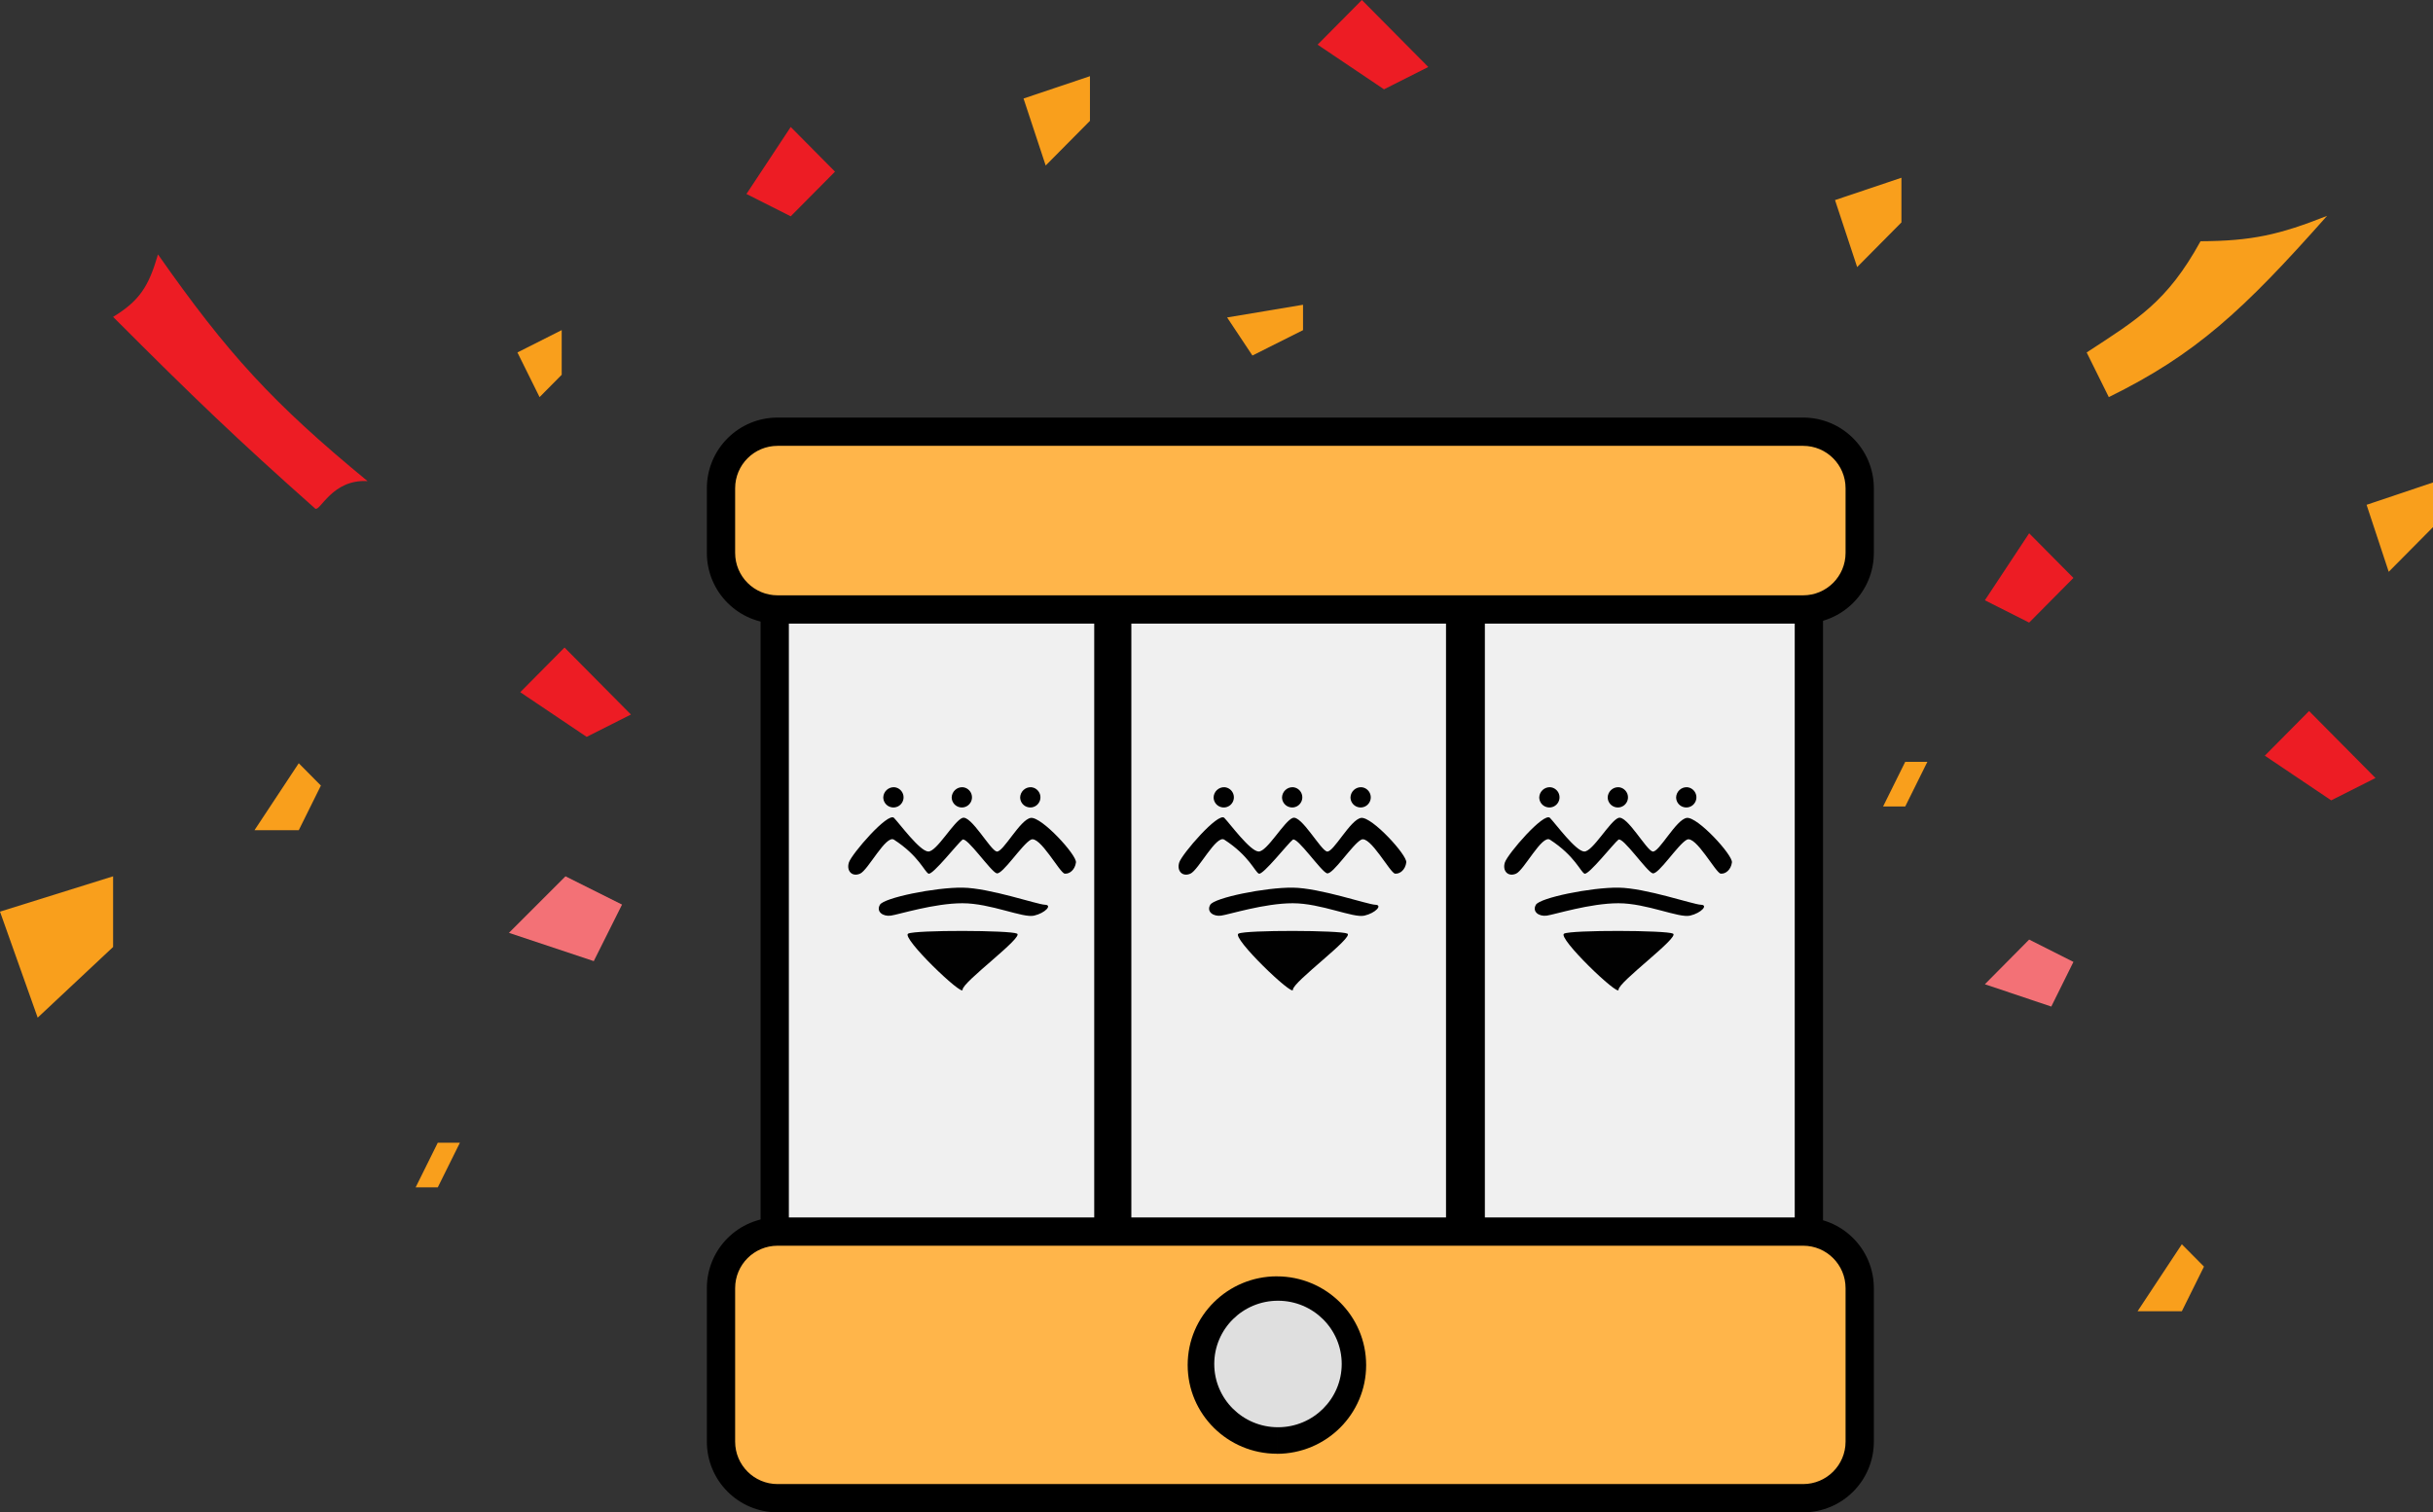 <?xml version="1.0" encoding="utf-8"?>
<!-- Generator: Adobe Illustrator 17.0.0, SVG Export Plug-In . SVG Version: 6.00 Build 0)  -->
<!DOCTYPE svg PUBLIC "-//W3C//DTD SVG 1.1//EN" "http://www.w3.org/Graphics/SVG/1.1/DTD/svg11.dtd">
<svg version="1.1" xmlns="http://www.w3.org/2000/svg" xmlns:xlink="http://www.w3.org/1999/xlink" x="0px" y="0px"
	 width="86.049px" height="53.5px" viewBox="172 176.045 86.049 53.5" enable-background="new 172 176.045 86.049 53.5"
	 xml:space="preserve">
<rect x="172" y="176.045" width="86.049" height="53.5" fill="#333333" stroke="none"/>
<g id="konfeti_x5F_slot">
	<path id="path93_fill" fill="#F99F1C" d="M186.7,218.049l0.783-1.58h0.783l-0.783,1.58H186.7z"/>
	<path id="path93_fill_1_" fill="#F99F1C" d="M238.6,204.575l0.783-1.58h0.783l-0.783,1.58H238.6z"/>
	<path id="path94_fill" fill="#F37176" d="M242.2,210.863l1.566-1.58l1.566,0.79l-0.783,1.58L242.2,210.863z"/>
	<path id="path95_fill" fill="#F99F1C" d="M181,205.415l1.566-2.37l0.783,0.79l-0.783,1.58H181z"/>
	<path id="path96_fill" fill="#ED1C24" d="M220.166,176.045l-1.566,1.58l2.349,1.58l1.566-0.79L220.166,176.045z"/>
	<path id="path96_fill_1_" fill="#ED1C24" d="M253.666,201.198l-1.566,1.58l2.349,1.58l1.566-0.79L253.666,201.198z"/>
	<path id="path97_fill" fill="#ED1C24" d="M190.4,200.532l1.566-1.58l2.349,2.37l-1.566,0.79L190.4,200.532z"/>
	<path id="path98_fill" fill="#F99F1C" d="M216.295,188.622l-0.895-1.347l2.685-0.449v0.898L216.295,188.622z"/>
	<path id="path99_fill" fill="#F99F1C" d="M237.683,185.493l-0.783-2.37l2.349-0.79v1.58L237.683,185.493z"/>
	<path id="path99_fill_1_" fill="#F99F1C" d="M256.483,196.273l-0.783-2.37l2.349-0.79v1.58L256.483,196.273z"/>
	<path id="path100_fill" fill="#F99F1C" d="M191.866,187.723l-1.566,0.79l0.783,1.58l0.783-0.79V187.723z"/>
	<path id="path101_fill" fill="#ED1C24" d="M198.4,182.907l1.566-2.37l1.566,1.58l-1.566,1.58L198.4,182.907z"/>
	<path id="path102_fill" fill="#F37176" d="M190,209.045l2-2l2,1l-1,2L190,209.045z"/>
	<path id="path95_fill_1_" fill="#F99F1C" d="M247.6,222.432l1.566-2.37l0.783,0.79l-0.783,1.58H247.6z"/>
	<path id="path99_fill_2_" fill="#F99F1C" d="M208.983,181.9l-0.783-2.37l2.349-0.79v1.58L208.983,181.9z"/>
	<path id="path103_fill" fill="#F99F1C" d="M173.333,212.045l-1.333-3.75l4-1.25v2.5L173.333,212.045z"/>
	<path id="path104_fill" fill="#ED1C24" d="M177.588,185.045c-0.331,1.135-0.654,1.641-1.588,2.21c2.83,2.837,4.4,4.343,7.147,6.781
		c0.173,0.125,0.595-1.05,1.853-0.971C181.651,190.311,180.039,188.547,177.588,185.045z"/>
	<path id="path105_fill" fill="#F99F1C" d="M249.827,184.579c-1.181,2.148-2.225,2.757-4.027,3.934l0.783,1.58
		c3.065-1.506,4.747-3.056,7.719-6.412C252.604,184.355,251.627,184.57,249.827,184.579z"/>
	<path id="path101_fill_1_" fill="#ED1C24" d="M242.2,197.28l1.566-2.37l1.566,1.58l-1.566,1.58L242.2,197.28z"/>
</g>
<g id="slot">
	<path id="path107_stroke_2x" d="M199.9,197.605v-1c-0.552,0-1,0.448-1,1H199.9z M211.776,197.605h1c0-0.552-0.448-1-1-1V197.605z
		 M211.776,219.614v1c0.552,0,1-0.448,1-1H211.776z M199.9,219.614h-1c0,0.552,0.448,1,1,1V219.614z M199.9,198.605h11.875v-2H199.9
		V198.605z M210.776,197.605v22.008h2v-22.008H210.776z M211.776,218.614H199.9v2h11.875V218.614z M200.9,219.614v-22.008h-2v22.008
		H200.9z"/>
	<path id="path106_fill" fill="#F0F0F0" d="M199.9,197.605h11.875v22.008H199.9V197.605z"/>
	<path id="path107_stroke_2x_1_" d="M211.7,197.605v-1c-0.552,0-1,0.448-1,1H211.7z M223.576,197.605h1c0-0.552-0.448-1-1-1V197.605
		z M223.576,219.614v1c0.552,0,1-0.448,1-1H223.576z M211.7,219.614h-1c0,0.552,0.448,1,1,1V219.614z M211.7,198.605h11.875v-2
		H211.7V198.605z M222.576,197.605v22.008h2v-22.008H222.576z M223.576,218.614H211.7v2h11.875V218.614z M212.7,219.614v-22.008h-2
		v22.008H212.7z"/>
	<path id="path106_fill_2_" fill="#F0F0F0" d="M212.013,197.605h11.563v22.008h-11.563V197.605z"/>
	<path id="path107_stroke_2x_2_" d="M223.368,197.605v-1c-0.562,0-1.018,0.448-1.018,1H223.368z M235.457,197.605h1.018
		c0-0.552-0.456-1-1.018-1V197.605z M235.457,219.614v1c0.562,0,1.018-0.448,1.018-1H235.457z M223.368,219.614h-1.018
		c0,0.552,0.456,1,1.018,1V219.614z M223.368,198.605h12.089v-2h-12.089V198.605z M234.439,197.605v22.008h2.036v-22.008H234.439z
		 M235.457,218.614h-12.089v2h12.089V218.614z M224.386,219.614v-22.008h-1.244v22.008H224.386z"/>
	<path id="path106_fill_4_" fill="#F0F0F0" d="M224.516,197.605h10.959v22.008h-10.959V197.605z"/>
	<path id="path108_fill" fill="#FFB54A" d="M197.5,193.317c0-1.105,0.895-2,2-2h36.273c1.104,0,2,0.895,2,2v2.288
		c0,1.105-0.896,2-2,2H199.5c-1.105,0-2-0.895-2-2V193.317z"/>
	<path id="path109_stroke" d="M199.5,191.817h36.273v-1H199.5V191.817z M237.273,193.317v2.288h1v-2.288H237.273z M235.773,197.105
		H199.5v1h36.273V197.105z M198,195.605v-2.288h-1v2.288H198z M199.5,190.817c-1.381,0-2.5,1.119-2.5,2.5h1
		c0-0.828,0.672-1.5,1.5-1.5V190.817z M235.773,191.817c0.828,0,1.5,0.672,1.5,1.5h1c0-1.381-1.119-2.5-2.5-2.5V191.817z
		 M237.273,195.605c0,0.828-0.672,1.5-1.5,1.5v1c1.381,0,2.5-1.119,2.5-2.5H237.273z M199.5,197.105c-0.828,0-1.5-0.672-1.5-1.5h-1
		c0,1.381,1.119,2.5,2.5,2.5V197.105z"/>
	<path id="path110_fill" fill="#FFB54A" d="M197.5,221.613c0-1.105,0.895-2,2-2h36.273c1.104,0,2,0.895,2,2v5.432
		c0,1.105-0.896,2-2,2H199.5c-1.105,0-2-0.895-2-2V221.613z"/>
	<path id="path111_stroke" d="M199.5,220.113h36.273v-1H199.5V220.113z M237.273,221.613v5.432h1v-5.432H237.273z M235.773,228.545
		H199.5v1h36.273V228.545z M198,227.045v-5.432h-1v5.432H198z M199.5,219.113c-1.381,0-2.5,1.119-2.5,2.5h1
		c0-0.828,0.672-1.5,1.5-1.5V219.113z M235.773,220.113c0.828,0,1.5,0.672,1.5,1.5h1c0-1.381-1.119-2.5-2.5-2.5V220.113z
		 M237.273,227.045c0,0.828-0.672,1.5-1.5,1.5v1c1.381,0,2.5-1.119,2.5-2.5H237.273z M199.5,228.545c-0.828,0-1.5-0.672-1.5-1.5h-1
		c0,1.381,1.119,2.5,2.5,2.5V228.545z"/>
	<path id="path113_stroke_2x" d="M218.802,224.335c0,0.892-0.73,1.624-1.641,1.624v1.515c1.738,0,3.156-1.4,3.156-3.138H218.802z
		 M217.161,225.958c-0.911,0-1.641-0.732-1.641-1.624h-1.515c0,1.738,1.418,3.138,3.156,3.138V225.958z M215.52,224.335
		c0-0.892,0.73-1.624,1.641-1.624v-1.515c-1.738,0-3.156,1.4-3.156,3.138H215.52z M217.161,222.711c0.911,0,1.641,0.732,1.641,1.624
		h1.515c0-1.738-1.418-3.138-3.156-3.138V222.711z"/>
	<path id="path112_fill" fill="#DFDFDF" d="M219.453,224.297c0,1.236-1.009,2.238-2.254,2.238c-1.245,0-2.254-1.002-2.254-2.238
		s1.009-2.238,2.254-2.238C218.444,222.059,219.453,223.061,219.453,224.297z"/>
	<path id="path114_fill" fill="#010101" d="M209.658,206.951c0.175,0.016,0.361-0.14,0.396-0.397h0
		c0.035-0.257-1.214-1.621-1.595-1.575c-0.381,0.047-0.985,1.236-1.21,1.189s-0.908-1.298-1.21-1.189
		c-0.303,0.109-0.911,1.201-1.21,1.189c-0.299-0.012-1.001-0.971-1.21-1.189c-0.21-0.218-1.498,1.275-1.595,1.575
		c-0.096,0.3,0.112,0.522,0.396,0.397s0.915-1.385,1.199-1.201c0.879,0.569,1.079,1.137,1.221,1.201
		c0.143,0.064,1.043-1.085,1.199-1.201s1.004,1.13,1.21,1.189s0.896-1.024,1.21-1.189
		C208.774,205.584,209.483,206.935,209.658,206.951z"/>
	<path id="path115_fill" fill="#010101" d="M203.816,203.966c-0.055-0.043-0.122-0.068-0.192-0.073
		c-0.098-0.004-0.194,0.032-0.266,0.099c-0.072,0.067-0.115,0.16-0.119,0.259c0,0.07,0.02,0.138,0.059,0.197
		c0.038,0.058,0.093,0.105,0.157,0.132s0.135,0.037,0.203,0.025c0.069-0.012,0.133-0.043,0.184-0.091
		c0.051-0.048,0.087-0.109,0.104-0.177c0.017-0.068,0.013-0.139-0.01-0.205C203.913,204.067,203.872,204.009,203.816,203.966z"/>
	<path id="path116_fill" fill="#010101" d="M206.236,203.966c-0.055-0.043-0.122-0.068-0.192-0.073
		c-0.098-0.004-0.194,0.032-0.266,0.099c-0.072,0.067-0.115,0.16-0.119,0.259c0,0.07,0.02,0.138,0.059,0.197
		s0.093,0.105,0.157,0.132c0.064,0.028,0.135,0.037,0.203,0.025c0.069-0.012,0.133-0.043,0.184-0.091s0.087-0.109,0.104-0.177
		c0.017-0.068,0.013-0.139-0.01-0.205C206.334,204.067,206.292,204.009,206.236,203.966z"/>
	<path id="path117_fill" fill="#010101" d="M208.657,203.966c-0.055-0.043-0.122-0.068-0.192-0.073
		c-0.098-0.004-0.194,0.032-0.266,0.099c-0.072,0.067-0.115,0.16-0.119,0.259c0,0.07,0.02,0.138,0.059,0.197
		c0.038,0.058,0.093,0.105,0.157,0.132s0.135,0.037,0.203,0.025c0.069-0.012,0.133-0.043,0.184-0.091
		c0.051-0.048,0.087-0.109,0.104-0.177c0.017-0.068,0.013-0.139-0.01-0.205C208.754,204.067,208.712,204.009,208.657,203.966z"/>
	<path id="path118_fill" fill="#010101" d="M208.573,208.436c0.396-0.092,0.655-0.378,0.384-0.385
		c-0.271-0.007-1.951-0.593-2.918-0.605c-0.968-0.011-2.776,0.359-2.918,0.605s0.108,0.423,0.384,0.385
		c0.276-0.038,1.534-0.438,2.534-0.438C207.04,207.998,208.177,208.529,208.573,208.436z"/>
	<path id="path119_fill" fill="#010101" d="M206.045,211.056c-0.016-0.265,2.174-1.863,1.925-1.984c-0.249-0.121-3.585-0.132-3.85,0
		C203.855,209.204,206.061,211.322,206.045,211.056z"/>
	<path id="path114_fill_1_" fill="#010101" d="M221.341,206.951c0.175,0.016,0.361-0.14,0.396-0.397h0
		c0.035-0.257-1.214-1.621-1.595-1.575c-0.381,0.047-0.985,1.236-1.21,1.189s-0.908-1.298-1.21-1.189
		c-0.303,0.109-0.911,1.201-1.21,1.189c-0.299-0.012-1.001-0.971-1.21-1.189c-0.21-0.218-1.498,1.275-1.595,1.575
		c-0.096,0.3,0.112,0.522,0.396,0.397c0.284-0.125,0.915-1.385,1.199-1.201c0.879,0.569,1.079,1.137,1.221,1.201
		s1.043-1.085,1.199-1.201s1.004,1.13,1.21,1.189s0.896-1.024,1.21-1.189C220.457,205.584,221.166,206.935,221.341,206.951z"/>
	<path id="path115_fill_1_" fill="#010101" d="M215.499,203.966c-0.055-0.043-0.122-0.068-0.192-0.073
		c-0.098-0.004-0.194,0.032-0.266,0.099c-0.072,0.067-0.115,0.16-0.119,0.259c0,0.07,0.02,0.138,0.059,0.197
		c0.038,0.058,0.093,0.105,0.157,0.132c0.064,0.028,0.135,0.037,0.203,0.025c0.069-0.012,0.133-0.043,0.184-0.091
		s0.087-0.109,0.104-0.177c0.017-0.068,0.013-0.139-0.01-0.205C215.596,204.067,215.555,204.009,215.499,203.966z"/>
	<path id="path116_fill_1_" fill="#010101" d="M217.919,203.966c-0.055-0.043-0.122-0.068-0.192-0.073
		c-0.098-0.004-0.194,0.032-0.266,0.099c-0.072,0.067-0.115,0.16-0.119,0.259c0,0.07,0.02,0.138,0.059,0.197
		c0.038,0.058,0.093,0.105,0.157,0.132s0.135,0.037,0.203,0.025c0.069-0.012,0.133-0.043,0.184-0.091
		c0.051-0.048,0.087-0.109,0.104-0.177c0.017-0.068,0.013-0.139-0.01-0.205C218.017,204.067,217.975,204.009,217.919,203.966z"/>
	<path id="path117_fill_1_" fill="#010101" d="M220.34,203.966c-0.055-0.043-0.122-0.068-0.192-0.073
		c-0.098-0.004-0.194,0.032-0.266,0.099c-0.072,0.067-0.115,0.16-0.119,0.259c0,0.07,0.02,0.138,0.059,0.197
		c0.038,0.058,0.093,0.105,0.157,0.132c0.064,0.028,0.135,0.037,0.203,0.025c0.069-0.012,0.133-0.043,0.184-0.091
		s0.087-0.109,0.104-0.177c0.017-0.068,0.013-0.139-0.01-0.205C220.437,204.067,220.395,204.009,220.34,203.966z"/>
	<path id="path118_fill_1_" fill="#010101" d="M220.256,208.436c0.396-0.092,0.655-0.378,0.384-0.385
		c-0.271-0.007-1.951-0.593-2.918-0.605c-0.968-0.011-2.776,0.359-2.918,0.605c-0.143,0.246,0.108,0.423,0.384,0.385
		c0.276-0.038,1.534-0.438,2.534-0.438C218.723,207.998,219.86,208.529,220.256,208.436z"/>
	<path id="path119_fill_1_" fill="#010101" d="M217.728,211.056c-0.016-0.265,2.174-1.863,1.925-1.984
		c-0.249-0.121-3.585-0.132-3.85,0C215.538,209.204,217.744,211.322,217.728,211.056z"/>
	<path id="path114_fill_2_" fill="#010101" d="M232.858,206.951c0.175,0.016,0.361-0.14,0.396-0.397h0
		c0.035-0.257-1.214-1.621-1.595-1.575c-0.381,0.047-0.985,1.236-1.21,1.189s-0.908-1.298-1.21-1.189
		c-0.303,0.109-0.911,1.201-1.21,1.189c-0.299-0.012-1.001-0.971-1.21-1.189c-0.21-0.218-1.498,1.275-1.595,1.575
		c-0.096,0.3,0.112,0.522,0.396,0.397s0.915-1.385,1.199-1.201c0.879,0.569,1.079,1.137,1.221,1.201
		c0.143,0.064,1.043-1.085,1.199-1.201s1.004,1.13,1.21,1.189s0.896-1.024,1.21-1.189
		C231.974,205.584,232.683,206.935,232.858,206.951z"/>
	<path id="path115_fill_2_" fill="#010101" d="M227.016,203.966c-0.055-0.043-0.122-0.068-0.192-0.073
		c-0.098-0.004-0.194,0.032-0.266,0.099c-0.072,0.067-0.115,0.16-0.119,0.259c0,0.07,0.02,0.138,0.059,0.197
		c0.038,0.058,0.093,0.105,0.157,0.132s0.135,0.037,0.203,0.025c0.069-0.012,0.133-0.043,0.184-0.091
		c0.051-0.048,0.087-0.109,0.104-0.177c0.017-0.068,0.013-0.139-0.01-0.205C227.114,204.067,227.072,204.009,227.016,203.966z"/>
	<path id="path116_fill_2_" fill="#010101" d="M229.437,203.966c-0.055-0.043-0.122-0.068-0.192-0.073
		c-0.098-0.004-0.194,0.032-0.266,0.099c-0.072,0.067-0.115,0.16-0.119,0.259c0,0.07,0.02,0.138,0.059,0.197
		s0.093,0.105,0.157,0.132c0.064,0.028,0.135,0.037,0.203,0.025c0.069-0.012,0.133-0.043,0.184-0.091s0.087-0.109,0.104-0.177
		c0.017-0.068,0.013-0.139-0.01-0.205C229.534,204.067,229.492,204.009,229.437,203.966z"/>
	<path id="path117_fill_2_" fill="#010101" d="M231.857,203.966c-0.055-0.043-0.122-0.068-0.192-0.073
		c-0.098-0.004-0.194,0.032-0.266,0.099c-0.072,0.067-0.115,0.16-0.119,0.259c0,0.07,0.02,0.138,0.059,0.197
		c0.038,0.058,0.093,0.105,0.157,0.132s0.135,0.037,0.203,0.025c0.069-0.012,0.133-0.043,0.184-0.091
		c0.051-0.048,0.087-0.109,0.104-0.177c0.017-0.068,0.013-0.139-0.01-0.205C231.954,204.067,231.912,204.009,231.857,203.966z"/>
	<path id="path118_fill_2_" fill="#010101" d="M231.773,208.436c0.396-0.092,0.655-0.378,0.384-0.385
		c-0.271-0.007-1.951-0.593-2.918-0.605c-0.968-0.011-2.776,0.359-2.918,0.605s0.108,0.423,0.384,0.385
		c0.276-0.038,1.534-0.438,2.534-0.438C230.24,207.998,231.377,208.529,231.773,208.436z"/>
	<path id="path119_fill_2_" fill="#010101" d="M229.245,211.056c-0.016-0.265,2.174-1.863,1.925-1.984
		c-0.249-0.121-3.585-0.132-3.85,0C227.055,209.204,229.261,211.322,229.245,211.056z"/>
</g>
</svg>
